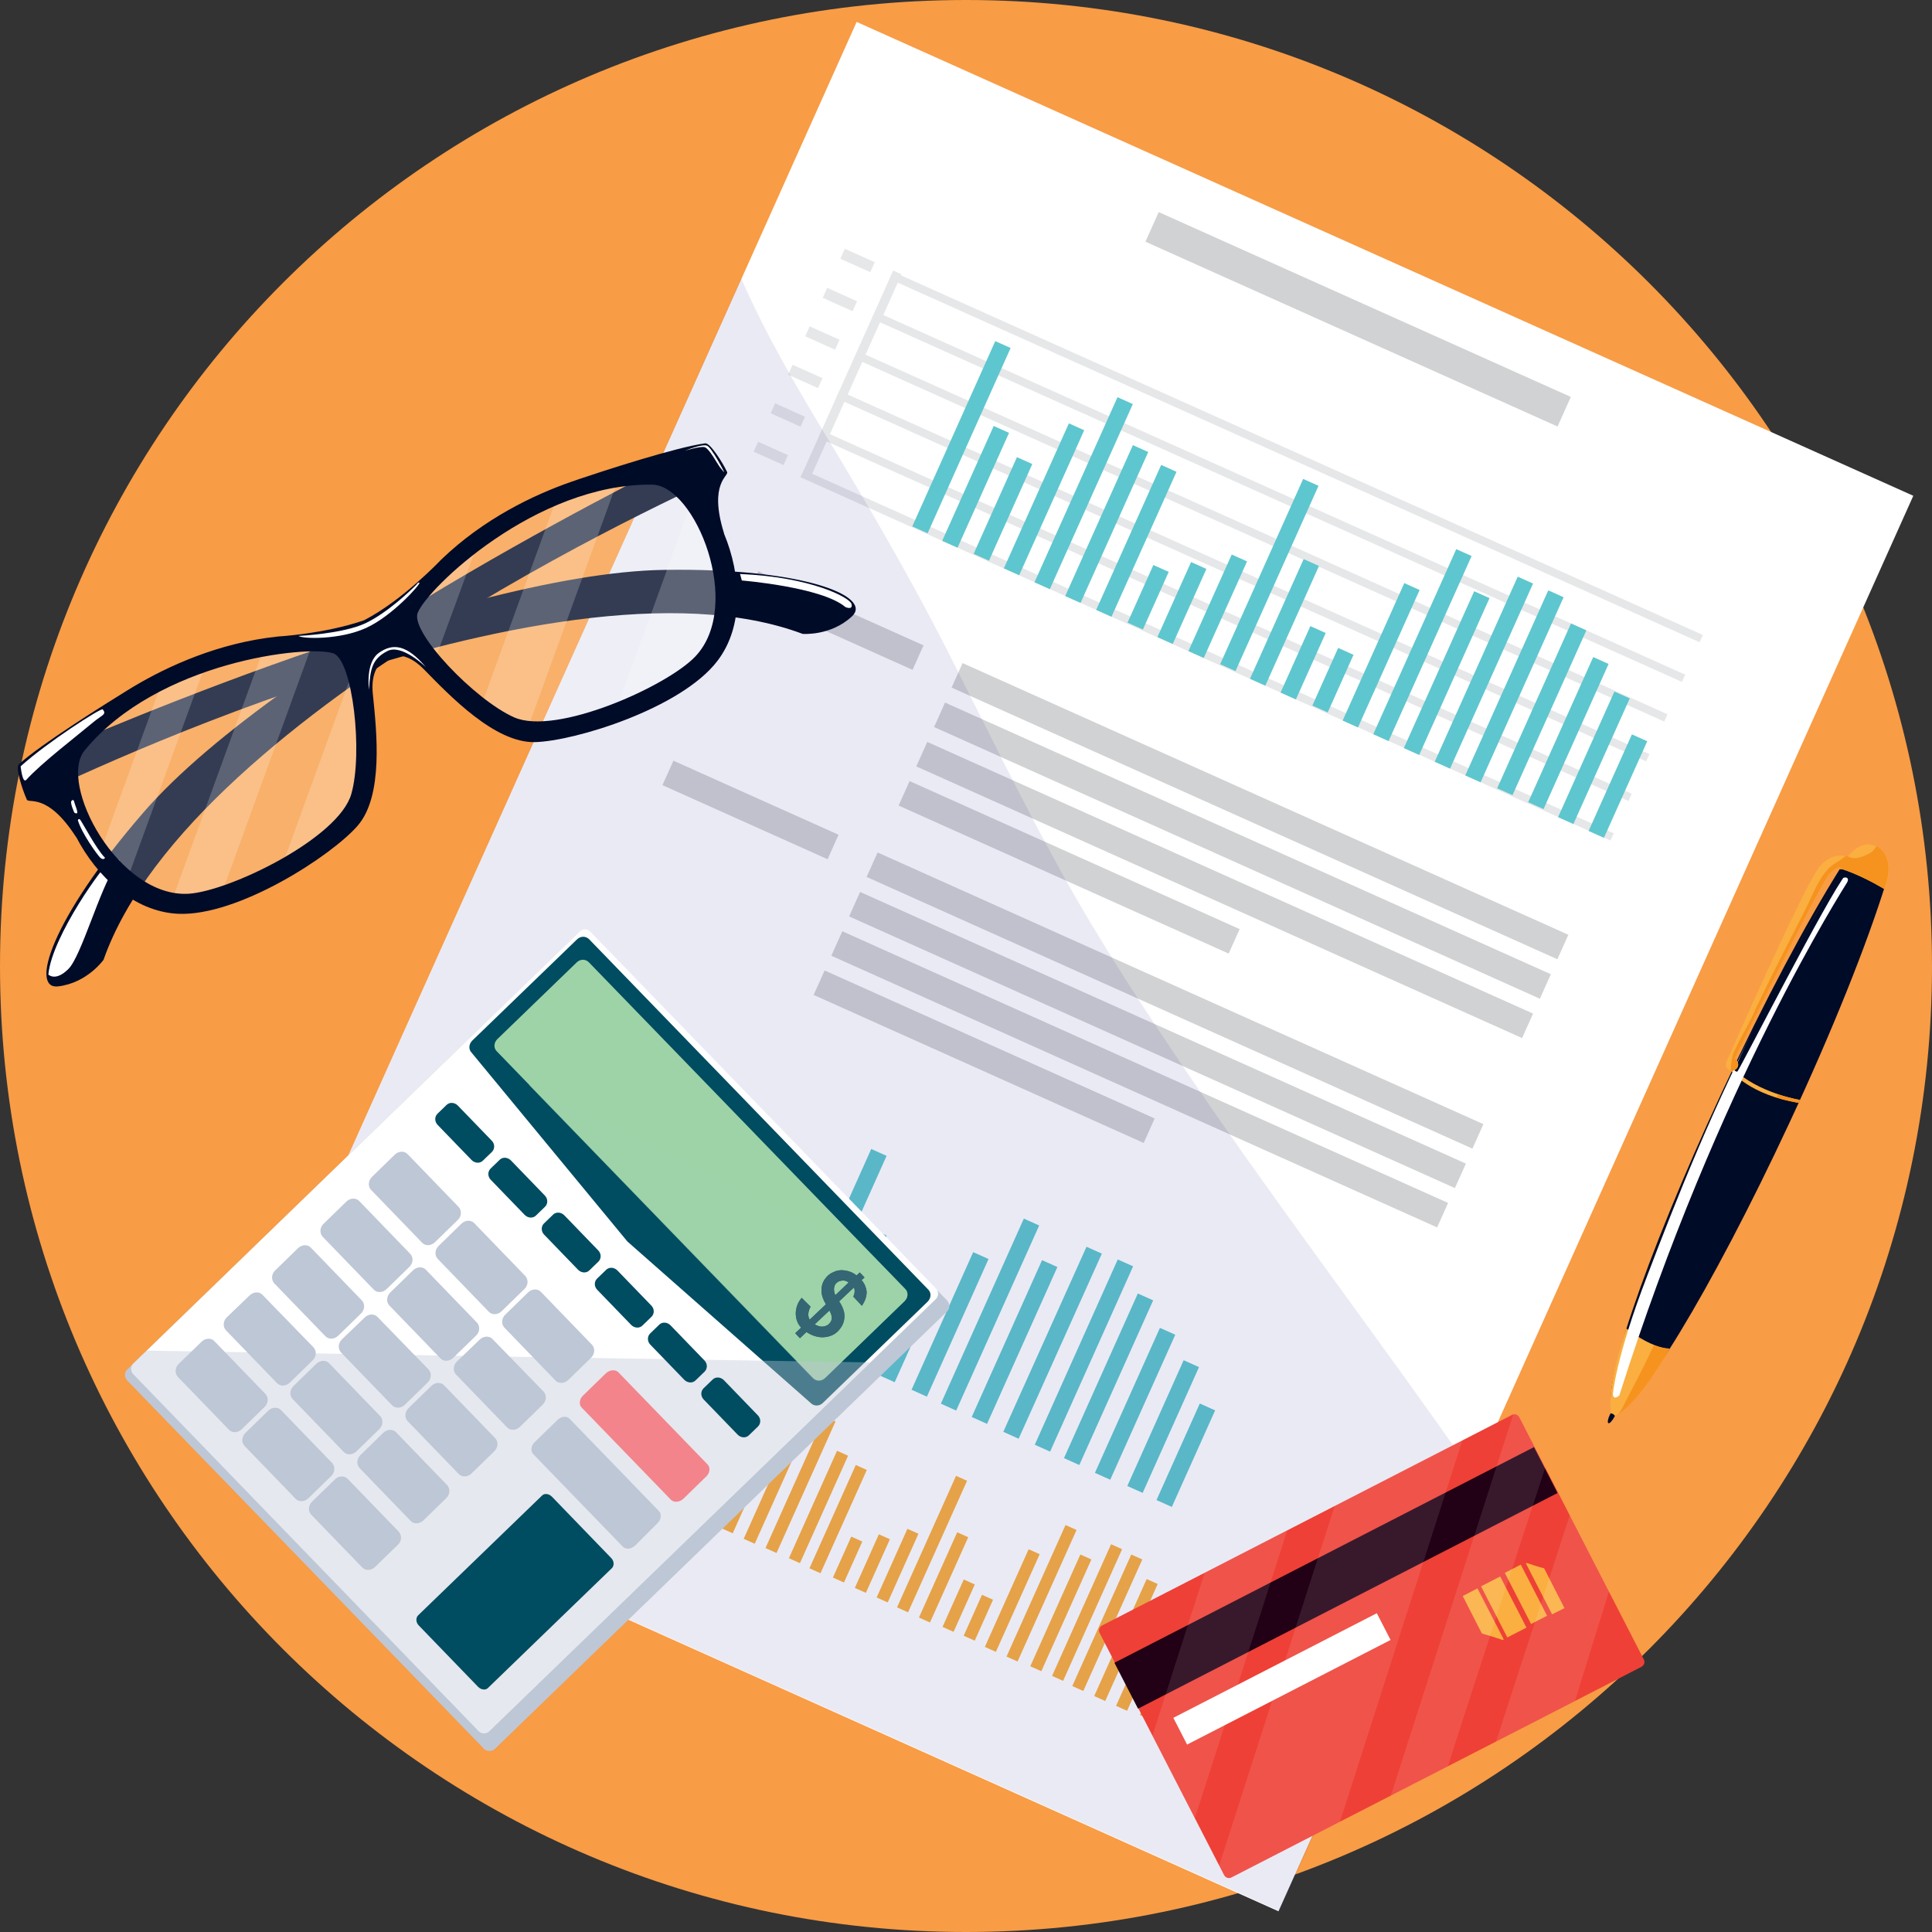 <?xml version="1.0" encoding="utf-8"?>
<!-- Generator: Adobe Illustrator 24.0.2, SVG Export Plug-In . SVG Version: 6.00 Build 0)  -->
<svg version="1.1" id="Layer_1" xmlns="http://www.w3.org/2000/svg" xmlns:xlink="http://www.w3.org/1999/xlink" x="0px" y="0px"
	 viewBox="0 0 655 655" style="enable-background:new 0 0 655 655;" xml:space="preserve" height="655" width="655">
<rect x="0" y="0" width="655" height="655" fill="#333333" stroke="none"/>
<style type="text/css">
	.st0{fill:#F89C45;}
	.st1{fill:#FFFFFF;}
	.st2{fill:#D0D2D3;}
	.st3{fill:#E6E7E8;}
	.st4{fill:#5EC6CE;}
	.st5{fill:#FAAF40;}
	.st6{opacity:0.1;fill:#2E3191;}
	.st7{fill:#BEC7D5;}
	.st8{fill:#004C61;}
	.st9{fill:#9ED3A8;}
	.st10{opacity:0.5;fill:#9ED3A8;}
	.st11{fill:#356673;}
	.st12{opacity:0.4;fill:#BEC7D5;}
	.st13{fill:#F3848B;}
	.st14{fill:#000B28;}
	.st15{fill:#F6921E;}
	.st16{opacity:0.2;fill:#FFFFFF;}
	.st17{fill:#EE4036;}
	.st18{fill:#220015;}
	.st19{opacity:0.1;fill:#FFFFFF;}
</style>
<g>
	<path class="st0" d="M655,327.5C655,508.4,508.4,655,327.5,655C146.6,655,0,508.4,0,327.5C0,146.6,146.6,0,327.5,0
		C508.4,0,655,146.6,655,327.5z"/>
	<g>
		<g>
			
				<rect x="99" y="131.1" transform="matrix(0.409 -0.912 0.912 0.409 -84.844 523.99)" class="st1" width="526.2" height="392.8"/>
			
				<rect x="455" y="31.4" transform="matrix(0.409 -0.912 0.912 0.409 173.602 484.057)" class="st2" width="11" height="153.2"/>
			<g>
				
					<rect x="438.2" y="4.1" transform="matrix(0.409 -0.912 0.912 0.409 118.638 492.55)" class="st3" width="2.7" height="301.1"/>
				
					<rect x="432.2" y="17.6" transform="matrix(0.409 -0.912 0.912 0.409 102.787 495)" class="st3" width="2.7" height="301.1"/>
				
					<rect x="426.2" y="31.1" transform="matrix(0.409 -0.912 0.912 0.409 86.934 497.45)" class="st3" width="2.7" height="301.1"/>
				
					<rect x="420.1" y="44.5" transform="matrix(0.409 -0.912 0.912 0.409 71.082 499.9)" class="st3" width="2.7" height="301.1"/>
				
					<rect x="414.1" y="58" transform="matrix(0.409 -0.912 0.912 0.409 55.227 502.348)" class="st3" width="2.7" height="301.1"/>
				
					<rect x="408.1" y="71.4" transform="matrix(0.409 -0.912 0.912 0.409 39.375 504.796)" class="st3" width="2.7" height="301.1"/>
				<g>
					
						<rect x="291.4" y="145.5" transform="matrix(0.409 -0.913 0.913 0.409 57.259 385.003)" class="st4" width="68.8" height="5.7"/>
					
						<rect x="309.5" y="162" transform="matrix(0.409 -0.912 0.912 0.409 45.099 399.371)" class="st4" width="42.7" height="5.7"/>
					
						<rect x="322" y="169.8" transform="matrix(0.409 -0.913 0.913 0.409 43.363 412.303)" class="st4" width="35.9" height="5.7"/>
					
						<rect x="327.1" y="166.3" transform="matrix(0.409 -0.912 0.912 0.409 54.883 422.987)" class="st4" width="53.9" height="5.7"/>
					
						<rect x="333.1" y="164.2" transform="matrix(0.409 -0.912 0.912 0.409 64.733 434.039)" class="st4" width="68.8" height="5.7"/>
					
						<rect x="347.3" y="174.6" transform="matrix(0.409 -0.912 0.912 0.409 59.856 447.406)" class="st4" width="56.1" height="5.7"/>
					
						<rect x="358.4" y="180.3" transform="matrix(0.409 -0.912 0.912 0.409 60.606 459.897)" class="st4" width="53.9" height="5.7"/>
					
						<rect x="378.5" y="199.8" transform="matrix(0.409 -0.913 0.913 0.409 45.043 474.944)" class="st4" width="21.4" height="5.7"/>
					
						<rect x="387" y="201.5" transform="matrix(0.409 -0.912 0.912 0.409 50.342 486.528)" class="st4" width="27.9" height="5.7"/>
					
						<rect x="395.1" y="202.6" transform="matrix(0.409 -0.912 0.912 0.409 56.536 498.21)" class="st4" width="35.9" height="5.7"/>
					
						<rect x="395.8" y="192.3" transform="matrix(0.409 -0.913 0.913 0.409 76.215 507.901)" class="st4" width="68.8" height="5.7"/>
					
						<rect x="413.4" y="208" transform="matrix(0.409 -0.912 0.912 0.409 64.997 522.081)" class="st4" width="44.5" height="5.7"/>
					
						<rect x="429.7" y="221.7" transform="matrix(0.409 -0.912 0.912 0.409 56.206 536.012)" class="st4" width="24.7" height="5.7"/>
					
						<rect x="441.1" y="227.9" transform="matrix(0.409 -0.913 0.913 0.409 56.444 548.714)" class="st4" width="21.4" height="5.7"/>
					
						<rect x="442.8" y="219.1" transform="matrix(0.409 -0.912 0.912 0.409 74.267 558.514)" class="st4" width="51.1" height="5.7"/>
					
						<rect x="448" y="215.7" transform="matrix(0.409 -0.912 0.912 0.409 85.626 569.274)" class="st4" width="68.8" height="5.7"/>
					
						<rect x="461.5" y="225.1" transform="matrix(0.409 -0.912 0.912 0.409 81.9 582.444)" class="st4" width="58.3" height="5.7"/>
					
						<rect x="468.9" y="225" transform="matrix(0.409 -0.912 0.912 0.409 89.429 593.866)" class="st4" width="68.8" height="5.7"/>
					
						<rect x="479.3" y="229.7" transform="matrix(0.409 -0.912 0.912 0.409 91.244 606.065)" class="st4" width="68.8" height="5.7"/>
					
						<rect x="492" y="237.8" transform="matrix(0.409 -0.913 0.913 0.409 89.239 619.186)" class="st4" width="61.2" height="5.7"/>
					
						<rect x="504.6" y="245.8" transform="matrix(0.409 -0.913 0.913 0.409 87.306 632.14)" class="st4" width="53.9" height="5.7"/>
					
						<rect x="517.2" y="253.8" transform="matrix(0.409 -0.912 0.912 0.409 85.227 644.925)" class="st4" width="46.7" height="5.7"/>
					
						<rect x="530.8" y="263.4" transform="matrix(0.409 -0.912 0.912 0.409 81.259 658.071)" class="st4" width="35.9" height="5.7"/>
				</g>
				
					<rect x="250.3" y="125.8" transform="matrix(0.409 -0.913 0.913 0.409 54.304 338.637)" class="st3" width="76.5" height="3.1"/>
				
					<rect x="288.8" y="82.9" transform="matrix(0.409 -0.913 0.913 0.409 91.111 317.495)" class="st3" width="3.7" height="11.1"/>
				
					<rect x="283" y="95.9" transform="matrix(0.409 -0.912 0.912 0.409 75.72 319.843)" class="st3" width="3.7" height="11.1"/>
				
					<rect x="277.1" y="108.9" transform="matrix(0.409 -0.912 0.912 0.409 60.333 322.188)" class="st3" width="3.7" height="11.1"/>
				
					<rect x="271.3" y="122" transform="matrix(0.409 -0.912 0.912 0.409 44.976 324.564)" class="st3" width="3.7" height="11.1"/>
				
					<rect x="265.4" y="135" transform="matrix(0.409 -0.912 0.912 0.409 29.626 326.949)" class="st3" width="3.7" height="11.1"/>
				
					<rect x="259.6" y="148.1" transform="matrix(0.409 -0.912 0.912 0.409 14.265 329.319)" class="st3" width="3.7" height="11.1"/>
			</g>
			<g>
				
					<rect x="278.8" y="179.6" transform="matrix(0.409 -0.912 0.912 0.409 -24.439 382.795)" class="st2" width="9.1" height="61.4"/>
				
					<rect x="422.8" y="162.2" transform="matrix(0.409 -0.912 0.912 0.409 1.76 552.361)" class="st2" width="9.1" height="225.2"/>
				
					<rect x="416.8" y="175.6" transform="matrix(0.409 -0.912 0.912 0.409 -13.944 554.787)" class="st2" width="9.1" height="225.2"/>
				
					<rect x="410.8" y="188.9" transform="matrix(0.409 -0.912 0.912 0.409 -29.645 557.219)" class="st2" width="9.1" height="225.2"/>
				
					<rect x="358.1" y="232.5" transform="matrix(0.409 -0.912 0.912 0.409 -53.852 504.601)" class="st2" width="9.1" height="122.7"/>
			</g>
			<g>
				
					<rect x="250" y="243.8" transform="matrix(0.409 -0.912 0.912 0.409 -100.013 394.476)" class="st2" width="9.1" height="61.4"/>
				
					<rect x="394" y="226.4" transform="matrix(0.409 -0.912 0.912 0.409 -73.817 564.037)" class="st2" width="9.1" height="225.2"/>
				
					<rect x="388" y="239.8" transform="matrix(0.409 -0.912 0.912 0.409 -89.52 566.465)" class="st2" width="9.1" height="225.2"/>
				
					<rect x="382" y="253.1" transform="matrix(0.409 -0.912 0.912 0.409 -105.226 568.887)" class="st2" width="9.1" height="225.2"/>
				
					<rect x="329.3" y="296.7" transform="matrix(0.409 -0.912 0.912 0.409 -129.43 516.279)" class="st2" width="9.1" height="122.7"/>
			</g>
			<g>
				
					<rect x="144.9" y="372.5" transform="matrix(0.409 -0.912 0.912 0.409 -236.565 385.355)" class="st4" width="68.8" height="5.7"/>
				
					<rect x="163" y="389.1" transform="matrix(0.409 -0.912 0.912 0.409 -248.645 399.87)" class="st4" width="42.7" height="5.7"/>
				
					<rect x="175.5" y="396.9" transform="matrix(0.409 -0.912 0.912 0.409 -250.432 412.779)" class="st4" width="35.9" height="5.7"/>
				
					<rect x="180.6" y="393.3" transform="matrix(0.409 -0.912 0.912 0.409 -238.824 423.562)" class="st4" width="53.9" height="5.7"/>
				
					<rect x="186.7" y="391.2" transform="matrix(0.409 -0.913 0.913 0.409 -228.957 434.682)" class="st4" width="68.8" height="5.7"/>
				
					<rect x="200.9" y="401.7" transform="matrix(0.409 -0.913 0.913 0.409 -233.853 448.038)" class="st4" width="56.1" height="5.7"/>
				
					<rect x="211.9" y="407.3" transform="matrix(0.41 -0.912 0.912 0.41 -233.155 460.154)" class="st4" width="53.9" height="5.7"/>
				
					<rect x="232" y="426.9" transform="matrix(0.409 -0.912 0.912 0.409 -248.732 475.375)" class="st4" width="21.4" height="5.7"/>
				
					<rect x="240.5" y="428.6" transform="matrix(0.409 -0.912 0.912 0.409 -243.293 487.195)" class="st4" width="27.9" height="5.7"/>
				
					<rect x="248.6" y="429.6" transform="matrix(0.409 -0.912 0.912 0.409 -237.132 498.848)" class="st4" width="35.9" height="5.7"/>
				
					<rect x="249.3" y="419.3" transform="matrix(0.409 -0.913 0.913 0.409 -217.551 508.467)" class="st4" width="68.8" height="5.7"/>
				
					<rect x="266.9" y="435" transform="matrix(0.409 -0.912 0.912 0.409 -228.686 522.639)" class="st4" width="44.5" height="5.7"/>
				
					<rect x="283.2" y="448.8" transform="matrix(0.409 -0.912 0.912 0.409 -237.463 536.589)" class="st4" width="24.7" height="5.7"/>
				
					<rect x="294.7" y="455" transform="matrix(0.409 -0.912 0.912 0.409 -237.37 548.947)" class="st4" width="21.4" height="5.7"/>
				
					<rect x="296.3" y="446.1" transform="matrix(0.409 -0.913 0.913 0.409 -219.44 559.235)" class="st4" width="51.1" height="5.7"/>
				
					<rect x="301.5" y="442.7" transform="matrix(0.409 -0.912 0.912 0.409 -208.083 569.787)" class="st4" width="68.8" height="5.7"/>
				
					<rect x="315.1" y="452.2" transform="matrix(0.409 -0.912 0.912 0.409 -211.845 582.82)" class="st4" width="58.3" height="5.7"/>
				
					<rect x="322.4" y="452.1" transform="matrix(0.41 -0.912 0.912 0.41 -204.353 594.095)" class="st4" width="68.8" height="5.7"/>
				
					<rect x="332.9" y="456.7" transform="matrix(0.409 -0.913 0.913 0.409 -202.313 606.953)" class="st4" width="68.8" height="5.7"/>
				
					<rect x="345.6" y="464.9" transform="matrix(0.409 -0.912 0.912 0.409 -204.618 619.386)" class="st4" width="61.2" height="5.7"/>
				
					<rect x="358.1" y="472.9" transform="matrix(0.409 -0.912 0.912 0.409 -206.543 632.508)" class="st4" width="53.9" height="5.7"/>
				
					<rect x="370.7" y="480.9" transform="matrix(0.409 -0.913 0.913 0.409 -208.488 645.554)" class="st4" width="46.7" height="5.7"/>
				
					<rect x="384.4" y="490.5" transform="matrix(0.409 -0.912 0.912 0.409 -212.473 658.522)" class="st4" width="35.9" height="5.7"/>
			</g>
			<g>
				
					<rect x="217.5" y="488.1" transform="matrix(0.408 -0.913 0.913 0.408 -304.233 510.807)" class="st5" width="48.9" height="4.1"/>
				
					<rect x="230.4" y="499.9" transform="matrix(0.409 -0.912 0.912 0.409 -312.845 520.731)" class="st5" width="30.4" height="4.1"/>
				
					<rect x="239.3" y="505.4" transform="matrix(0.409 -0.912 0.912 0.409 -314.125 529.677)" class="st5" width="25.5" height="4.1"/>
				
					<rect x="242.9" y="502.9" transform="matrix(0.409 -0.912 0.912 0.409 -305.858 537.537)" class="st5" width="38.4" height="4.1"/>
				
					<rect x="247.2" y="501.4" transform="matrix(0.409 -0.912 0.912 0.409 -298.857 545.207)" class="st5" width="48.9" height="4.1"/>
				
					<rect x="257.3" y="508.8" transform="matrix(0.409 -0.913 0.913 0.409 -302.312 555.099)" class="st5" width="39.9" height="4.1"/>
				
					<rect x="265.2" y="512.9" transform="matrix(0.409 -0.912 0.912 0.409 -301.804 563.784)" class="st5" width="38.4" height="4.1"/>
				
					<rect x="279.5" y="526.8" transform="matrix(0.409 -0.913 0.913 0.409 -312.899 574.554)" class="st5" width="15.2" height="4.1"/>
				
					<rect x="285.5" y="528" transform="matrix(0.409 -0.913 0.913 0.409 -309.019 583.049)" class="st5" width="19.9" height="4.1"/>
				
					<rect x="291.3" y="528.7" transform="matrix(0.409 -0.913 0.913 0.409 -304.636 591.309)" class="st5" width="25.5" height="4.1"/>
				
					<rect x="291.8" y="521.4" transform="matrix(0.409 -0.912 0.912 0.409 -290.743 597.812)" class="st5" width="48.9" height="4.1"/>
				
					<rect x="304.3" y="532.6" transform="matrix(0.409 -0.912 0.912 0.409 -298.638 608.082)" class="st5" width="31.7" height="4.1"/>
				
					<rect x="315.9" y="542.4" transform="matrix(0.409 -0.913 0.913 0.409 -304.872 618.134)" class="st5" width="17.6" height="4.1"/>
				
					<rect x="324.1" y="546.8" transform="matrix(0.408 -0.913 0.913 0.408 -304.744 627.371)" class="st5" width="15.2" height="4.1"/>
				
					<rect x="325.3" y="540.5" transform="matrix(0.409 -0.912 0.912 0.409 -292.093 633.955)" class="st5" width="36.3" height="4.1"/>
				
					<rect x="329" y="538" transform="matrix(0.409 -0.912 0.912 0.409 -283.977 641.623)" class="st5" width="48.9" height="4.1"/>
				
					<rect x="338.6" y="544.8" transform="matrix(0.409 -0.913 0.913 0.409 -286.596 651.231)" class="st5" width="41.5" height="4.1"/>
				
					<rect x="343.8" y="544.7" transform="matrix(0.409 -0.913 0.913 0.409 -281.246 659.288)" class="st5" width="48.9" height="4.1"/>
				
					<rect x="351.3" y="548" transform="matrix(0.409 -0.912 0.912 0.409 -279.924 667.869)" class="st5" width="48.9" height="4.1"/>
				
					<rect x="360.3" y="553.8" transform="matrix(0.409 -0.912 0.912 0.409 -281.467 677.102)" class="st5" width="43.5" height="4.1"/>
				
					<rect x="369.2" y="559.5" transform="matrix(0.409 -0.912 0.912 0.409 -282.894 686.203)" class="st5" width="38.4" height="4.1"/>
				
					<rect x="378.2" y="565.2" transform="matrix(0.409 -0.913 0.913 0.409 -284.272 695.557)" class="st5" width="33.2" height="4.1"/>
				
					<rect x="387.9" y="572" transform="matrix(0.409 -0.913 0.913 0.409 -287.043 705.06)" class="st5" width="25.5" height="4.1"/>
			</g>
			
				<rect x="186.1" y="404.5" transform="matrix(0.409 -0.912 0.912 0.409 -293.923 435.209)" class="st2" width="5.9" height="80.1"/>
			
				<rect x="181.6" y="414.5" transform="matrix(0.409 -0.912 0.912 0.409 -305.773 437.062)" class="st2" width="5.9" height="80.1"/>
			
				<rect x="177.1" y="424.6" transform="matrix(0.409 -0.912 0.912 0.409 -317.619 438.871)" class="st2" width="5.9" height="80.1"/>
			
				<rect x="164.7" y="439.7" transform="matrix(0.409 -0.912 0.912 0.409 -330.892 431.494)" class="st2" width="5.9" height="62.9"/>
			
				<rect x="149.8" y="456.6" transform="matrix(0.409 -0.912 0.912 0.409 -344.639 421.01)" class="st2" width="5.9" height="40"/>
		</g>
		<path class="st6" d="M404,365.9c-15.5-22.8-30.7-45.9-44.1-70.1c-13.8-24.9-26.2-50.6-39.1-76c-12.8-25.1-26.9-49.2-41.5-73.3
			c-10.2-16.9-20.1-34-28-52.1L75.3,487.2l358.5,160.7l66.1-147.5C468.5,455.2,434.9,411.3,404,365.9z"/>
		<g>
			<path class="st7" d="M167.8,592.9c-1.1,1-2.8,1-3.8-0.1L43.1,468c-1-1.1-1-2.8,0.1-3.8l153.2-148.3c1.1-1,2.8-1,3.8,0.1
				l120.9,124.9c1,1.1,1,2.8-0.1,3.8L167.8,592.9z"/>
			<path class="st1" d="M165.9,586.9c-1,1-2.7,1-3.7-0.1L45.2,465.9c-1-1-1-2.7,0.1-3.7l151.2-146.4c1-1,2.7-1,3.7,0.1l117.1,120.9
				c1,1,1,2.7-0.1,3.7L165.9,586.9z"/>
			<g>
				<path class="st8" d="M279,475.6c-1.2,1.2-3,1.2-4.1,0.1l-62.2-54.8l-52.8-64c-1.1-1.1-1-2.9,0.2-4.1l35.5-34.3
					c1.2-1.2,3-1.2,4.1-0.1l115,118.8c1.1,1.1,1,2.9-0.2,4.1L279,475.6z"/>
				<path class="st9" d="M279.8,467.1c-1.2,1.2-3,1.2-4.1,0.1L168.4,356.4c-1.1-1.1-1-2.9,0.2-4.1l26.9-26c1.2-1.2,3-1.2,4.1-0.1
					L306.9,437c1.1,1.1,1,2.9-0.2,4.1L279.8,467.1z"/>
				<path class="st10" d="M306.9,437l-11.7-12l-116-57.3l96.4,99.6c1.1,1.1,2.9,1.1,4.1-0.1l26.9-26
					C307.9,439.9,308,438.1,306.9,437z"/>
				<g>
					<path class="st11" d="M271.6,450.1c-1.1-1.2-1.7-2.7-1.8-4.3c-0.1-1.6,0.3-3.9,2-5.8l3,3c-0.9,1.7-1,3.2-0.3,4.4l5.5-5.2
						c-1-1.7-1.5-3.2-1.5-4.7c0-1.5,0.4-2.8,1.2-3.9c0.7-1,1.6-1.8,2.8-2.3c1.2-0.6,2.5-0.8,3.8-0.6c1.4,0.2,2.5,0.6,3.4,1.2
						l0.7,0.5l1.1-1l1.6,1.7l-1,0.9c1,1.1,1.5,2.4,1.7,3.7c0.1,1.4-0.3,3.1-1.6,5l-2.9-3.1c0.5-1.1,0.6-2.2,0.2-3.1l-5,4.7
						c1.2,1.8,1.8,3.5,1.8,4.9c0,1.5-0.4,2.9-1.3,4.1c-1.2,1.8-2.9,2.8-5.1,3.1c-2.2,0.3-4.3-0.3-6.5-1.7l-2.2,2.1l-1.6-1.7
						L271.6,450.1z M283.2,439.1l4.5-4.3c-0.8-0.6-1.6-0.8-2.5-0.6c-0.9,0.1-1.5,0.6-2,1.2C282.6,436.5,282.6,437.7,283.2,439.1z
						 M281.2,444.3l-5,4.7c1.1,0.6,2.1,0.9,3.1,0.7c1-0.2,1.7-0.6,2.2-1.4c0.4-0.5,0.5-1,0.5-1.6C282,446.2,281.8,445.4,281.2,444.3
						z"/>
				</g>
			</g>
			<path class="st12" d="M49.6,457.9l-4.4,4.3c-1,1-1.1,2.6-0.1,3.7l117.1,120.9c1,1,2.6,1.1,3.7,0.1l129.1-125
				C213.2,460.6,131.4,459.3,49.6,457.9z"/>
			<g>
				<path class="st13" d="M231.7,508.1c-1.3,1.2-3.1,1.4-4.2,0.4l-30.3-31.3c-1-1-0.8-2.9,0.5-4.1l7.7-7.5c1.3-1.2,3.1-1.4,4.2-0.4
					l30.3,31.3c1,1,0.8,2.9-0.5,4.1L231.7,508.1z"/>
				<path class="st7" d="M215.3,524c-1.3,1.2-3.1,1.4-4.1,0.4L180.8,493c-1-1-0.8-2.9,0.5-4.1l7.7-7.5c1.3-1.3,3.2-1.4,4.1-0.4
					l30.3,31.3c1,1,0.8,2.9-0.5,4.1L215.3,524z"/>
				<path class="st7" d="M171.3,445.7c-1.3,1.3-1.4,3.2-0.3,4.4l17.3,17.9c1.1,1.2,3.1,1.1,4.4-0.2l7.7-7.5c1.3-1.3,1.4-3.2,0.3-4.4
					l-17.3-17.9c-1.1-1.2-3.1-1.1-4.4,0.2L171.3,445.7z"/>
				<path class="st7" d="M148.7,422.4c-1.3,1.3-1.4,3.2-0.3,4.4l17.3,17.9c1.1,1.2,3.1,1.1,4.4-0.2l7.7-7.5c1.3-1.2,1.4-3.2,0.3-4.4
					l-17.3-17.9c-1.1-1.2-3.1-1.1-4.4,0.2L148.7,422.4z"/>
				<path class="st7" d="M126.1,399c-1.3,1.3-1.4,3.2-0.3,4.4l17.3,17.9c1.1,1.2,3.1,1.1,4.4-0.2l7.7-7.5c1.3-1.2,1.4-3.2,0.3-4.4
					l-17.3-17.9c-1.1-1.2-3.1-1.1-4.4,0.2L126.1,399z"/>
				<path class="st7" d="M154.9,461.6c-1.3,1.3-1.4,3.2-0.3,4.4l17.3,17.9c1.1,1.2,3.1,1.1,4.4-0.2l7.7-7.5c1.3-1.3,1.4-3.2,0.3-4.4
					L167,454c-1.1-1.2-3.1-1.1-4.4,0.2L154.9,461.6z"/>
				<path class="st7" d="M132.3,438.2c-1.3,1.3-1.4,3.2-0.3,4.4l17.3,17.9c1.1,1.2,3.1,1.1,4.4-0.2l7.7-7.5c1.3-1.2,1.4-3.2,0.3-4.4
					l-17.3-17.9c-1.1-1.2-3.1-1.1-4.4,0.2L132.3,438.2z"/>
				<path class="st7" d="M109.7,414.9c-1.3,1.2-1.4,3.2-0.3,4.4l17.3,17.9c1.1,1.2,3.1,1.1,4.4-0.2l7.7-7.5c1.3-1.3,1.4-3.2,0.3-4.4
					l-17.3-17.9c-1.1-1.2-3.1-1.1-4.4,0.2L109.7,414.9z"/>
				<path class="st7" d="M138.5,477.4c-1.3,1.3-1.4,3.2-0.3,4.4l17.3,17.9c1.1,1.2,3.1,1.1,4.4-0.2l7.7-7.5c1.3-1.3,1.4-3.2,0.3-4.4
					l-17.3-17.9c-1.1-1.2-3.1-1.1-4.4,0.2L138.5,477.4z"/>
				<path class="st7" d="M115.9,454.1c-1.3,1.3-1.4,3.2-0.3,4.4l17.3,17.9c1.1,1.2,3.1,1.1,4.4-0.2l7.7-7.5c1.3-1.3,1.4-3.2,0.3-4.4
					L128,446.5c-1.1-1.2-3.1-1.1-4.4,0.2L115.9,454.1z"/>
				<path class="st7" d="M93.3,430.7c-1.3,1.2-1.4,3.2-0.3,4.4l17.3,17.9c1.1,1.2,3.1,1.1,4.4-0.2l7.7-7.5c1.3-1.3,1.4-3.2,0.3-4.4
					l-17.3-17.9c-1.1-1.2-3.1-1.1-4.4,0.2L93.3,430.7z"/>
				<path class="st7" d="M122.2,493.3c-1.3,1.3-1.4,3.2-0.3,4.4l17.3,17.9c1.1,1.2,3.1,1.1,4.4-0.2l7.7-7.5c1.3-1.3,1.4-3.2,0.3-4.4
					l-17.3-17.9c-1.1-1.2-3.1-1.1-4.4,0.2L122.2,493.3z"/>
				<path class="st7" d="M99.5,469.9c-1.3,1.3-1.4,3.2-0.3,4.4l17.3,17.9c1.1,1.2,3.1,1.1,4.4-0.2l7.7-7.5c1.3-1.3,1.4-3.2,0.3-4.4
					l-17.3-17.9c-1.1-1.2-3.1-1.1-4.4,0.2L99.5,469.9z"/>
				<path class="st7" d="M76.9,446.6c-1.3,1.2-1.4,3.2-0.3,4.4l17.3,17.9c1.1,1.2,3.1,1.1,4.4-0.2l7.7-7.5c1.3-1.3,1.4-3.2,0.3-4.4
					L89,439c-1.1-1.2-3.1-1.1-4.4,0.2L76.9,446.6z"/>
				<path class="st7" d="M105.8,509.1c-1.3,1.3-1.4,3.2-0.3,4.4l17.3,17.9c1.1,1.2,3.1,1.1,4.4-0.2l7.7-7.5c1.3-1.2,1.4-3.2,0.3-4.4
					l-17.3-17.9c-1.1-1.2-3.1-1.1-4.4,0.2L105.8,509.1z"/>
				<path class="st7" d="M83.2,485.8c-1.3,1.3-1.4,3.2-0.3,4.4l17.3,17.9c1.1,1.2,3.1,1.1,4.4-0.2l7.7-7.5c1.3-1.3,1.4-3.2,0.3-4.4
					l-17.3-17.9c-1.1-1.2-3.1-1.1-4.4,0.2L83.2,485.8z"/>
				<path class="st7" d="M60.6,462.4c-1.3,1.2-1.4,3.2-0.3,4.4l17.3,17.9c1.1,1.2,3.1,1.1,4.4-0.2l7.7-7.5c1.3-1.3,1.4-3.2,0.3-4.4
					l-17.3-17.9c-1.1-1.2-3.1-1.1-4.4,0.2L60.6,462.4z"/>
				<path class="st8" d="M165.4,572.3c-0.8,0.8-2.3,0.6-3.3-0.4l-20.1-20.8c-1-1-1.1-2.5-0.3-3.4l42.1-40.7c0.8-0.8,2.3-0.6,3.3,0.4
					l20.1,20.8c1,1,1.1,2.5,0.3,3.4L165.4,572.3z"/>
			</g>
			<g>
				<g>
					<path class="st11" d="M271.6,450.1c-1.1-1.2-1.7-2.7-1.8-4.3c-0.1-1.6,0.3-3.9,2-5.8l3,3c-0.9,1.7-1,3.2-0.3,4.4l5.5-5.2
						c-1-1.7-1.5-3.2-1.5-4.7c0-1.5,0.4-2.8,1.2-3.9c0.7-1,1.6-1.8,2.8-2.3c1.2-0.6,2.5-0.8,3.8-0.6c1.4,0.2,2.5,0.6,3.4,1.2
						l0.7,0.5l1.1-1l1.6,1.7l-1,0.9c1,1.1,1.5,2.4,1.7,3.7c0.1,1.4-0.3,3.1-1.6,5l-2.9-3.1c0.5-1.1,0.6-2.2,0.2-3.1l-5,4.7
						c1.2,1.8,1.8,3.5,1.8,4.9c0,1.5-0.4,2.9-1.3,4.1c-1.2,1.8-2.9,2.8-5.1,3.1c-2.2,0.3-4.3-0.3-6.5-1.7l-2.2,2.1l-1.6-1.7
						L271.6,450.1z M283.2,439.1l4.5-4.3c-0.8-0.6-1.6-0.8-2.5-0.6c-0.9,0.1-1.5,0.6-2,1.2C282.6,436.5,282.6,437.7,283.2,439.1z
						 M281.2,444.3l-5,4.7c1.1,0.6,2.1,0.9,3.1,0.7c1-0.2,1.7-0.6,2.2-1.4c0.4-0.5,0.5-1,0.5-1.6C282,446.2,281.8,445.4,281.2,444.3
						z"/>
				</g>
			</g>
			<path class="st8" d="M163.7,393.5c-1,1-2.7,0.9-3.8-0.2l-11.5-11.9c-1.1-1.1-1.1-2.8-0.1-3.8l3.1-3c1-1,2.7-0.9,3.8,0.2
				l11.5,11.9c1.1,1.1,1.1,2.8,0.1,3.8L163.7,393.5z"/>
			<path class="st8" d="M181.7,412.1c-1,1-2.7,0.9-3.8-0.2L166.4,400c-1.1-1.1-1.1-2.8-0.1-3.8l3.1-3c1-1,2.7-0.9,3.8,0.2l11.5,11.9
				c1.1,1.1,1.1,2.8,0.1,3.8L181.7,412.1z"/>
			<path class="st8" d="M199.8,430.7c-1,1-2.7,0.9-3.8-0.2l-11.5-11.9c-1.1-1.1-1.1-2.8-0.1-3.8l3.1-3c1-1,2.7-0.9,3.8,0.2
				l11.5,11.9c1.1,1.1,1.1,2.8,0.1,3.8L199.8,430.7z"/>
			<path class="st8" d="M217.8,449.4c-1,1-2.7,0.9-3.8-0.2l-11.5-11.9c-1.1-1.1-1.1-2.8-0.1-3.8l3.1-3c1-1,2.7-0.9,3.8,0.2
				l11.5,11.9c1.1,1.1,1.1,2.8,0.1,3.8L217.8,449.4z"/>
			<path class="st8" d="M235.8,468c-1,1-2.7,0.9-3.8-0.2l-11.5-11.9c-1.1-1.1-1.1-2.8-0.1-3.8l3.1-3c1-1,2.7-0.9,3.8,0.2l11.5,11.9
				c1.1,1.1,1.1,2.8,0.1,3.8L235.8,468z"/>
			<path class="st8" d="M256.9,479.8c1.1,1.1,1.1,2.8,0.1,3.8l-3.1,3c-1,1-2.7,0.9-3.8-0.2l-11.5-11.9c-1.1-1.1-1.1-2.8-0.1-3.8
				l3.1-3c1-1,2.7-0.9,3.8,0.2"/>
		</g>
		<g>
			<path class="st14" d="M547.7,477.5c0.4,0.2,0.4,1.3-0.3,2.7c-0.7,1.4-1.7,2.5-2.1,2.3c-0.4-0.2-0.2-1.5,0.5-2.9
				C546.5,478.3,547.4,477.3,547.7,477.5z"/>
			<path class="st14" d="M637.1,296.8c-0.3-0.8-0.4-1.6-0.3-2.3c-1.4-1-3-1.8-4.7-2.1c-1-0.2-2-0.3-3-0.4c-0.6,1.1-1.7,1.9-2.9,2.4
				c-0.8,0.3-1.7,0.4-2.5,0.3c-11.1,17.7-25.5,44.6-39.9,75.5c-26.3,56.6-42.6,104.9-36.3,107.8c6.3,2.9,32.7-40.6,59.1-97.2
				c14.9-31.9,26.5-61.2,32.7-81.2C638.3,298.9,637.5,297.9,637.1,296.8z"/>
			<path class="st5" d="M551.4,450.4c-5.8,16.7-5.7,25.7-5.3,28.8c0.1,0,0.1,0,0.1,0c0.5,0,0.9,0.3,1.2,0.7c0,0,0,0.1,0.1,0.1
				c8-3.9,18.5-22.8,18.5-22.8C559.5,457,551.4,450.4,551.4,450.4z"/>
			<path class="st15" d="M551,475.4c-0.7,1.4-1.4,2.9-2.5,4.1c7.9-4.9,17.5-22.2,17.5-22.2c-1.7-0.1-3.5-0.6-5.3-1.2
				C557.7,462.6,554.4,468.9,551,475.4z"/>
			<path class="st5" d="M587.1,363.3c0,0,6.2,7.9,22.7,10.6l0.4-1c0,0-14.2-2.3-22.6-10.6L587.1,363.3z"/>
			<path class="st15" d="M602.3,372.1c2.2,0.7,4.7,1.3,7.5,1.8l0.4-1c0,0-3.2-0.5-7.4-1.9C602.6,371.4,602.4,371.7,602.3,372.1z"/>
			<path class="st1" d="M546.8,472.8c0,0,0.8-12.1,11.7-40.4c9.2-24.1,22.5-58.3,41-93c7.6-14.3,20.3-37.3,22.6-39.8
				c2.8-3,5.3-2.5,4.1-0.4c-1.2,2.1-43.6,67.7-77.2,173.9C548.9,473.2,547.1,474.8,546.8,472.8z"/>
			<path class="st14" d="M588,362.8c0,0,0.4,0.6,1,0.5c0.5-0.1,30.9-59.8,36.9-67l-3.1,1.4C622.8,297.7,597.8,339.2,588,362.8z"/>
			<path class="st5" d="M616.9,293.8c-5.3,6.3-31.5,66-31.5,66l0,0c0,0.1-0.1,0.1-0.1,0.2c-0.5,1.1,0,2.3,1,2.8c1.1,0.5,2.3,0,2.8-1
				c0.5-1,0-2.3-1-2.8c4.8-9.9,29.3-59.9,32.3-62.8c3.2-3.2,4.8-1.7,4.8-1.7l3.2-3.5C628.3,291.1,622.1,287.5,616.9,293.8z"/>
			<path class="st15" d="M625.7,290.2c-1.7,1.6-4.1,2.5-5.8,4.3c-3.6,3.8-5.4,9-7.7,13.6c-5.4,10.6-10.9,21.2-16,31.9
				c-0.1,0.3-0.3,0.5-0.4,0.7c-2.3,5.7-5.7,10.9-8.2,16.5c-0.5,1.8-0.8,3.6-0.8,5.7c0.9,0.2,1.9-0.3,2.3-1.2c0.5-1,0-2.3-1-2.8
				c4.8-9.9,29.3-59.9,32.3-62.8c3.2-3.2,4.8-1.7,4.8-1.7l3.2-3.5C628.3,291.1,627.2,290.5,625.7,290.2z"/>
			<path class="st5" d="M623.9,294.5c0,0,6,1.6,14.9,6.9l0.6-1.2c0,0,3.7-10-3.4-13.3c-6.9-3.2-11.8,7-11.8,7L623.9,294.5z"/>
			<path class="st15" d="M634,289.2c-2.3,1.3-5.3,2.5-7.6,1.1c-1.5,1.8-2.3,3.6-2.3,3.6l-0.3,0.5c0,0,6,1.6,14.9,6.9l0.6-1.2
				c0,0,3.6-9.7-3.2-13.2C635.6,287.9,634.9,288.7,634,289.2z"/>
		</g>
		<g>
			<g>
				<path class="st14" d="M10.5,270.7c0,0,176.4-87.8,261.6-55.8c0,0,9.5,0.8,16.7-5.9c7.2-6.6-15.4-16.5-63.5-15.8
					c-72.1,1-212.6,63.9-212.6,63.9L10.5,270.7z"/>
				<path class="st14" d="M245.9,160.7c0,0-180.6,78.8-210.8,164.7c0,0-5.5,7.8-15.3,9c-9.7,1.3-2.8-22.4,28.7-58.8
					c47.1-54.6,185.5-121.9,185.5-121.9L245.9,160.7z"/>
				<path class="st1" d="M16.4,330.4c0,0,2.4,2.5,6.8-1.9c4.4-4.4,10.5-26.8,16-35c3.1-4.6,0.7,0.1-2.3-0.9
					C35.9,292.2,17.6,317.2,16.4,330.4z"/>
				<g>
					<path class="st16" d="M135.4,210.7c0,0,14.1-19.5,21.1-24.1c7-4.7,49.5-34.5,74.9-23.8c0,0,28.2,31.9,9.5,58.4
						c-18.8,26.6-58.2,27.9-67.9,25.6C163.1,244.6,135.4,210.7,135.4,210.7z"/>
					<path class="st16" d="M119.4,218.2c0,0-24-1.7-32,0.7c-8,2.3-58.2,15.8-66.3,42.2c0,0,6.3,42.1,38.7,44.8
						c32.4,2.7,58.7-26.7,63.3-35.6C127.6,261.2,119.4,218.2,119.4,218.2z"/>
					<path class="st16" d="M207.8,243.6c12.1-3.7,24.6-10.5,33-22.4c14.2-20.1,1.5-43.3-5.6-53.3C226.2,193.2,217,218.4,207.8,243.6
						z"/>
					<path class="st16" d="M162.6,182.5c-2.9,1.8-5,3.3-6.2,4.1c-7,4.7-21.1,24.1-21.1,24.1s5.2,6.3,11.9,13.7
						C152.3,210.5,157.5,196.5,162.6,182.5z"/>
					<path class="st16" d="M188.7,169c-8.2,22.6-16.5,45.2-24.7,67.9c5,4.7,9.7,8.4,12.7,9.1c0.7,0.2,1.5,0.3,2.4,0.4
						c10.3-28.4,20.6-56.8,30.9-85.1C202.8,162.9,195.5,165.8,188.7,169z"/>
					<path class="st16" d="M55,231c-6.9,19-13.8,37.9-20.7,56.9c2.5,3.6,5.4,7,9,9.8l26.6-73.1C65.2,226.4,60.1,228.5,55,231z"/>
					<path class="st16" d="M90.4,217.1c-10.7,29.3-21.3,58.6-32,87.9c4.7-0.6,12.8-1.4,17.1-3l30.6-84.2
						C102.9,217.7,94.9,217.1,90.4,217.1z"/>
					<path class="st16" d="M94.3,297.2c15.3-8.7,26-21.7,28.8-27.1c3.4-6.7-0.4-32.9-2.5-45.3L94.3,297.2z"/>
					<path class="st14" d="M239.1,150.3c-9.9,1.3-34.7,9.4-42.7,12.1c-0.8,0.3-1.7,0.6-2.6,0.9c0,0,0,0,0,0l0,0
						c-12.7,4.4-29.8,12.5-44.3,26.5c0,0-12.9,13.7-26.1,20.5c-13.3,4.6-29.2,5.5-29.2,5.5c-20,2.1-37.2,10-48.8,16.9l0,0l0,0
						c-0.8,0.5-1.6,1-2.3,1.4c-7.3,4.5-29.4,18.3-36.7,25c-1.3,1.2,1.3,8.9,2.7,12c0.6,1.4,6.9-2.4,16.5,12.4
						c0.1,0.1,0.2,0.3,0.3,0.4c6.9,13.2,19.4,25.2,34.5,25.9c20.3,0.9,51.9-19.6,60.8-29.8c8.9-10.2,6.5-32,5.2-44.7
						c-1.3-12.7,8-13.1,8-13.1l0,0c2.5,0,5.7,1,9.3,4.7c8.9,9.1,24.1,25,37.6,24.7c13.5-0.3,49.6-11.4,61.9-27.5
						c9.2-12,8-29.3,2.3-43.1c0-0.1-0.1-0.3-0.1-0.4c-5.2-16.9,1.8-19.2,1.1-20.6C245.1,157,240.8,150.1,239.1,150.3z M119.1,269.2
						c-4.3,15-41.2,32.9-55.1,33.8c-23.8,1.5-44.5-37.4-35.3-48.6c24.9-30.3,75.8-35.8,84.3-32.9
						C119.6,223.8,123.1,255.3,119.1,269.2z M235.7,222.6c-9.6,10.1-47.1,26.9-61.4,20.6c-13.3-5.9-35.2-28.8-32.7-35.4
						c3.2-8.3,40.1-43.9,79.4-43.5C235.7,164.4,252.2,205.3,235.7,222.6z"/>
					<path class="st1" d="M25.2,275.5c0,0-1.5-3.3-1-3.9c0.5-0.7,0.9-0.3,1,0.4c0.1,0.6,1.4,3.5,0.9,3.7
						C25.7,275.9,25.2,275.5,25.2,275.5z"/>
					<path class="st1" d="M26.4,278.1c0,0,0.2-0.7,0.7-0.3c0.5,0.4,5.6,10.2,8.5,13c0,0-0.4,1-1.6,0
						C32.9,289.7,27.7,282.5,26.4,278.1z"/>
					<path class="st1" d="M101.2,215.6c0,0,15-0.7,22.7-4.3c7.5-3.6,15.1-10.9,17.3-13.1c0,0,0.6-1,1-0.6
						c0.4,0.4-9.1,11.2-18.1,15.3C115.1,217,102.5,216.6,101.2,215.6z"/>
					<path class="st1" d="M232.2,152.8c0,0,5.9-2.4,7.5-1.7c1.6,0.7,5.7,8.6,5.8,8.9c0.1,0.3-0.8-0.8-1.5-1.7
						c-0.7-0.9-3.5-6.2-5.1-6.7C237.4,151.2,232.2,152.8,232.2,152.8z"/>
					<path class="st1" d="M125.1,233.8c0,0-1.3-9.2,3.4-12.5c4.7-3.3,9.4-2.8,15.9,4.9c0,0-8.3-8.2-13.2-5.4
						C126.2,223.4,125.5,226.8,125.1,233.8z"/>
				</g>
				<path class="st1" d="M7,259.8c0,0,0.6,6,1.9,4.6c4.9-5.5,17.3-15,22.9-19.7c2.8-2.3,4.5-2.5,3-4.2
					C34.3,239.9,15.8,251.8,7,259.8z"/>
			</g>
			<path class="st1" d="M251.5,196.8c0,0,27.1,2.2,35.1,9c0,0,2.6,1.2,2.1-1c-0.5-2.2-13.8-9.2-37.8-10.2L251.5,196.8z"/>
		</g>
		<g>
			<path class="st17" d="M557.3,562.6c0.5,0.9,0.1,2-0.8,2.5l-139,71.4c-0.9,0.5-2,0.1-2.5-0.8l-42.2-82.1c-0.5-0.9-0.1-2,0.8-2.5
				l139-71.4c0.9-0.5,2-0.1,2.5,0.8L557.3,562.6z"/>
			
				<rect x="373.2" y="526.3" transform="matrix(0.889 -0.457 0.457 0.889 -194.469 266.399)" class="st18" width="160" height="17.5"/>
			
				<rect x="396.1" y="564.2" transform="matrix(0.889 -0.457 0.457 0.889 -212.179 261.831)" class="st1" width="77.6" height="10.2"/>
			<g>
				<path class="st5" d="M509.5,556l0.3-0.2l-8.9-17.3l-5,2.6l6.5,12.7C504.8,554.5,507.1,555.2,509.5,556z"/>
				
					<rect x="506.5" y="535" transform="matrix(0.889 -0.457 0.457 0.889 -192.66 293.66)" class="st5" width="7.3" height="19.5"/>
				
					<rect x="514.5" y="531.1" transform="matrix(0.889 -0.457 0.457 0.889 -189.939 296.215)" class="st5" width="6.1" height="19.5"/>
				<path class="st5" d="M517.6,529.9l-0.3,0.1l8.9,17.3l4.2-2.1l-6.9-13.5C521.5,531.2,519.5,530.5,517.6,529.9z"/>
			</g>
			<g>
				<path class="st19" d="M436.4,518.9l-28,14.3l-17.7,55.2l14.4,28C415,585.8,426.6,549.5,436.4,518.9z"/>
				<path class="st19" d="M417.5,636.5l36.8-18.9c13.8-43.1,27.7-86.2,41.5-129.3l-43.3,22.2c-13.1,40.7-26.1,81.3-39.2,122l1.6,3.1
					C415.5,636.6,416.6,637,417.5,636.5z"/>
				<path class="st19" d="M523.9,497.5l-8.7-17c-0.4-0.8-1.4-1.2-2.2-0.9c-13.8,43.1-27.7,86.1-41.5,129.2l19.4-10
					C502.4,562.7,512.2,533.5,523.9,497.5z"/>
				<path class="st19" d="M545.5,539.5l-13.3-25.9c-9.5,29.5-15.5,47.3-25,76.8l26.8-13.8L545.5,539.5z"/>
			</g>
		</g>
	</g>
</g>
</svg>

